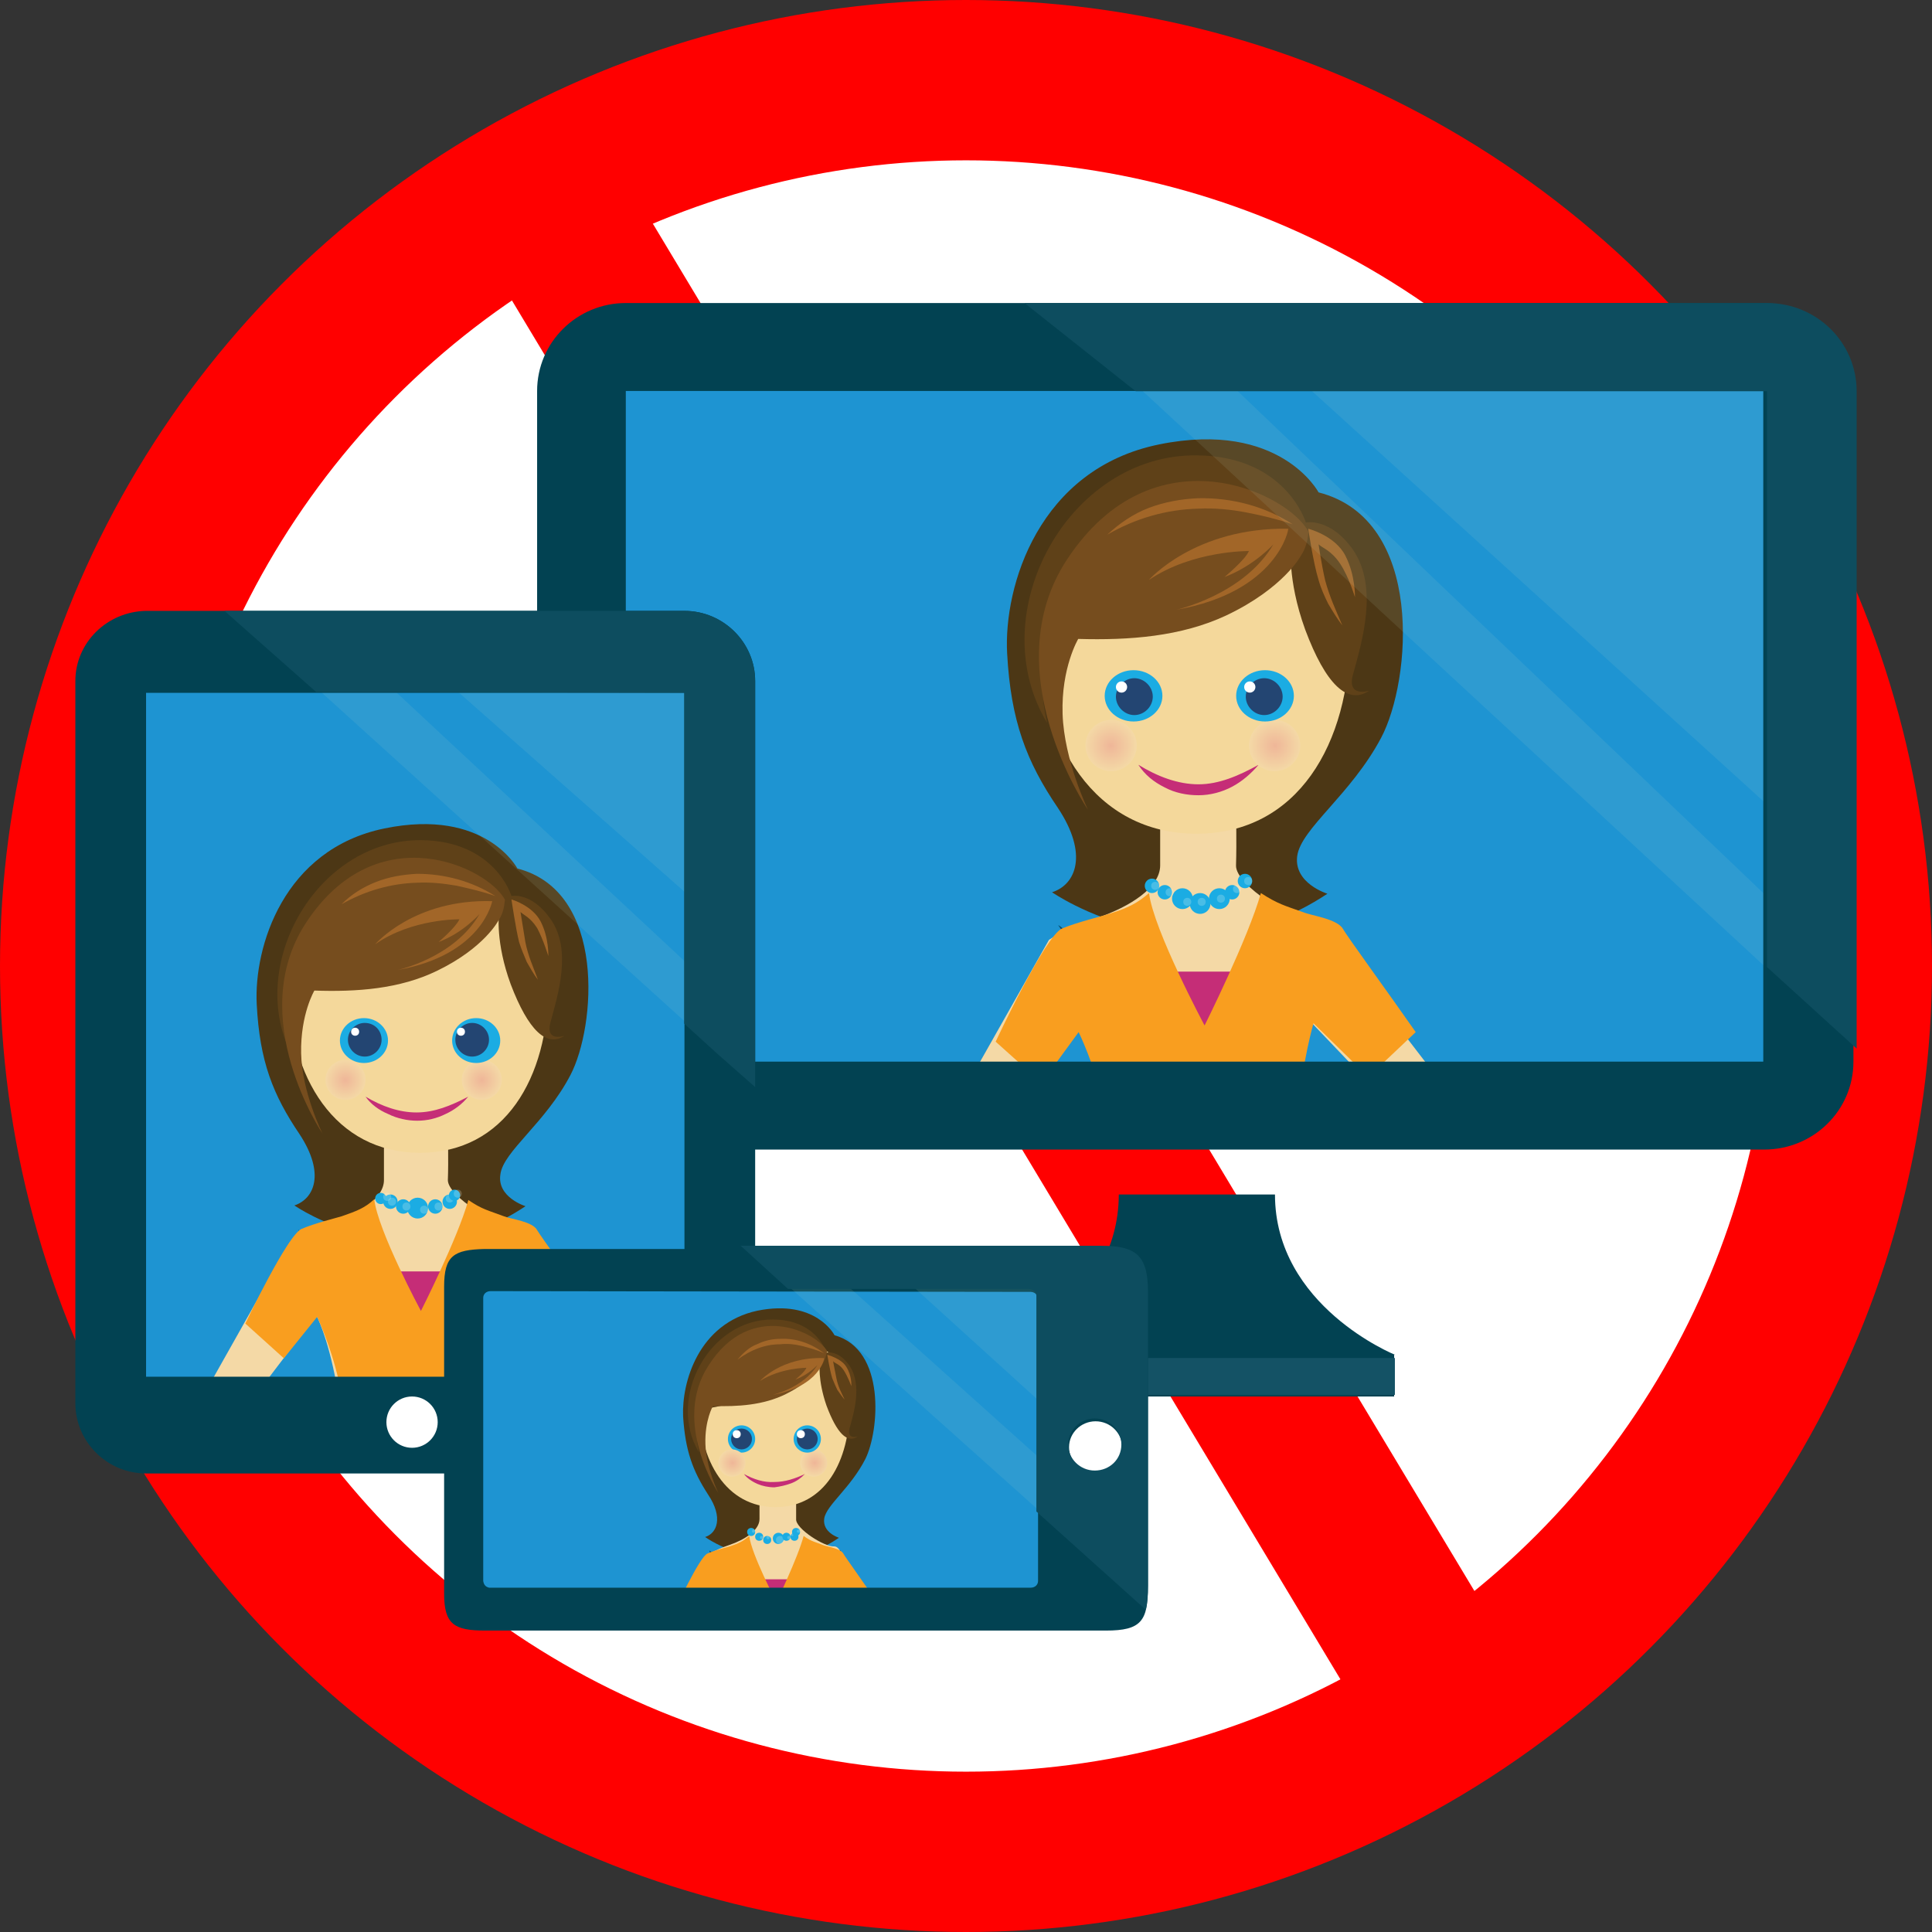 <?xml version="1.0" encoding="UTF-8"?>
<svg width="1205px" height="1205px" viewBox="0 0 1205 1205" version="1.1" xmlns="http://www.w3.org/2000/svg" xmlns:xlink="http://www.w3.org/1999/xlink">
    <rect x="0" y="0" width="1205" height="1205" fill="#333333" stroke="none"/>
    <!-- Generator: Sketch 54.1 (76490) - https://sketchapp.com -->
    <title>logo-gebruikercentraal</title>
    <desc>Created with Sketch.</desc>
    <defs>
        <radialGradient cx="49.469%" cy="50.169%" fx="49.469%" fy="50.169%" r="50.264%" id="radialGradient-1">
            <stop stop-color="#EFB698" offset="0%"></stop>
            <stop stop-color="#F4D9A6" offset="100%"></stop>
        </radialGradient>
        <radialGradient cx="50.697%" cy="50.169%" fx="50.697%" fy="50.169%" r="50.264%" id="radialGradient-2">
            <stop stop-color="#EFB698" offset="0%"></stop>
            <stop stop-color="#F4D9A6" offset="100%"></stop>
        </radialGradient>
        <radialGradient cx="49.621%" cy="50.588%" fx="49.621%" fy="50.588%" r="50.734%" id="radialGradient-3">
            <stop stop-color="#EFB698" offset="0%"></stop>
            <stop stop-color="#F4D9A6" offset="100%"></stop>
        </radialGradient>
        <radialGradient cx="49.717%" cy="50.588%" fx="49.717%" fy="50.588%" r="50.734%" id="radialGradient-4">
            <stop stop-color="#EFB698" offset="0%"></stop>
            <stop stop-color="#F4D9A6" offset="100%"></stop>
        </radialGradient>
        <radialGradient cx="52.334%" cy="49.268%" fx="52.334%" fy="49.268%" r="51.082%" id="radialGradient-5">
            <stop stop-color="#EFB698" offset="0%"></stop>
            <stop stop-color="#F4D9A6" offset="100%"></stop>
        </radialGradient>
        <radialGradient cx="53.801%" cy="49.268%" fx="53.801%" fy="49.268%" r="51.082%" id="radialGradient-6">
            <stop stop-color="#EFB698" offset="0%"></stop>
            <stop stop-color="#F4D9A6" offset="100%"></stop>
        </radialGradient>
    </defs>
    <g id="logo-gebruikercentraal" stroke="none" stroke-width="1" fill="none" fill-rule="evenodd">
        <g>
            <circle id="Oval" stroke="#FF0000" stroke-width="100" fill="#FFFFFF" cx="602.5" cy="602.5" r="552.5"></circle>
            <rect id="Rectangle" fill="#FF0000" transform="translate(626.549, 601.673) rotate(-31) translate(-626.549, -601.673) " x="576.549" y="54.173" width="100" height="1095"></rect>
            <g id="Group" transform="translate(47, 189)" fill-rule="nonzero">
                <polygon id="Path" fill="#1E94D2" points="313 32 1081 32 1081 502 313 502"></polygon>
                <path d="M775.397,118.096 C775.397,118.096 751.519,72.917 676.212,88.13 C600.905,103.344 578.864,176.643 581.16,218.594 C583.455,260.546 593.098,285.901 612.844,314.944 C632.13,343.987 623.864,362.889 609.17,367.499 C609.17,367.499 693.661,426.507 780.907,368.421 C780.907,368.421 759.784,361.967 762.08,344.909 C764.376,327.852 795.601,306.646 814.428,271.149 C833.255,235.652 841.979,135.153 775.397,118.096 Z" id="Path" fill="#4C3715"></path>
                <path d="M587.959,502 L626.541,451.438 C626.541,451.438 634.808,466.147 641.238,502 L754.227,502 C757.901,462.469 762.953,440.406 762.953,440.406 L821.744,502 L864,502 C837.82,467.985 786.837,401.795 785,398.577 C782.244,394.44 779.029,384.787 773.058,385.247 C760.198,385.707 723.453,363.183 723.913,350.773 C724.372,336.983 723.913,314 723.913,314 L676.605,314 L676.605,350.773 C676.605,364.562 657.773,376.513 637.564,383.408 C617.814,389.844 607.25,397.198 607.25,397.198 L548,502 L587.959,502 Z" id="Path" fill="#F4D9A6"></path>
                <path d="M795,206.862 C795,274.908 762.283,331 699.152,331 C636.021,331 601,274.448 601,206.402 C601,138.356 637.404,131 700.534,131 C763.204,131 795,138.816 795,206.862 L795,206.862 Z" id="Path" fill="#F4D89B"></path>
                <ellipse id="Oval" fill="#1BACE3" cx="660" cy="245" rx="18" ry="16"></ellipse>
                <path d="M672,245.5 C672,251.692 666.692,257 660.5,257 C654.308,257 649,251.692 649,245.5 C649,239.308 654.308,234 660.5,234 C666.692,234 672,239.308 672,245.5 Z" id="Path" fill="#234572"></path>
                <circle id="Oval" fill="#FFFFFF" cx="652.5" cy="239.5" r="3.5"></circle>
                <path d="M663,288 C674.89,295.308 687.695,300.179 700.5,300.179 C713.305,300.179 725.652,294.821 738,288 C733.427,293.359 727.939,298.231 721.537,301.641 C715.134,305.051 707.817,307 700.5,307 C693.183,307 685.866,305.538 679.463,302.128 C672.604,298.718 667.116,294.333 663,288 L663,288 Z" id="Path" fill="#C52D77"></path>
                <path d="M758.285,150.671 C758.285,150.671 755.528,171.833 767.017,203.575 C779.885,238.078 793.672,250.959 807,241.758 C807,241.758 792.753,246.359 796.889,231.638 C802.404,211.396 812.974,177.353 796.889,153.891 C782.642,133.65 767.476,136.87 767.476,136.87 C767.476,136.87 755.068,95.466 699.459,95.006 C619.493,94.086 564.804,193.454 606.165,262 C606.165,262 592.838,209.556 620.872,206.335 C648.906,203.115 750.472,168.152 757.825,148.831" id="Path" fill="#5F4118"></path>
                <path d="M764.356,157.622 C764.356,157.622 753.675,177.821 717.916,194.807 C689.587,208.119 657.079,210.415 625.499,209.497 C625.499,209.497 614.818,227.4 615.747,256.321 C616.675,285.243 631.536,316 631.536,316 C631.536,316 572.557,229.696 618.533,159.918 C672.404,78.204 755.997,118.143 769,142.473 C769,142.932 769,150.736 764.356,157.622 Z" id="Path" fill="#764D1E"></path>
                <g transform="translate(643, 121)" fill="#A26628" id="Path">
                    <path d="M43.631,70.326 C43.631,70.326 85.712,61.05 104.21,29.51 C104.21,29.51 92.186,42.961 73.689,49.918 C73.689,49.918 86.637,39.25 88.949,33.684 C88.949,33.684 53.804,33.22 26.521,51.773 C26.521,51.773 55.192,18.842 113.459,19.769 C113.921,19.769 106.984,59.194 43.631,70.326 L43.631,70.326 Z"></path>
                    <path d="M116.233,16.986 C106.522,13.74 96.811,11.421 87.1,9.565 C77.389,7.71 67.215,6.782 57.504,7.246 C37.619,7.71 18.197,13.276 0.624,23.48 C8.023,16.523 16.81,10.493 26.521,6.782 C36.232,3.072 46.868,1.216 57.041,0.753 C78.313,0.289 99.123,5.855 116.233,16.986 Z"></path>
                    <path d="M147.216,80.066 C143.979,75.892 141.205,71.254 138.43,66.616 C136.118,61.977 133.806,56.875 132.418,51.773 C129.181,41.569 125.944,19.769 125.944,19.769 C125.944,19.769 142.592,23.944 149.066,36.467 C155.54,48.99 155.078,62.441 155.078,62.441 C155.078,62.441 151.378,49.918 145.829,41.569 C140.28,33.22 134.731,31.829 132.418,29.51 C132.418,29.51 134.268,42.497 136.58,52.237 C139.355,62.441 143.054,70.326 147.216,80.066 Z"></path>
                </g>
                <circle id="Oval" fill="url(#radialGradient-1)" cx="646" cy="276" r="16"></circle>
                <circle id="Oval" fill="url(#radialGradient-2)" cx="748" cy="276" r="16"></circle>
                <polygon id="Path" fill="#C52D77" points="666 417 732 417 704.383 469"></polygon>
                <path d="M625,452 C625,452 625.522,447.886 625.522,441.486 C625.522,435.086 625.522,426.857 623.957,418.629 C623.435,414.514 622.391,410.4 621.348,406.743 C620.826,404.914 620.304,403.086 619.783,401.257 C619.261,399.429 618.739,398.057 618.217,396.686 C617.696,395.314 617.174,393.943 616.13,393.029 C615.609,391.657 615.087,390.743 614.565,390.286 C613.522,388.914 613,388 613,388 C613,388 614.043,388.457 615.609,389.829 C616.13,390.286 616.652,390.743 617.174,390.743 C617.696,391.2 618.217,391.657 618.217,392.114 C619.261,393.029 620.304,394.4 620.826,395.771 C621.87,397.143 622.913,398.971 623.435,400.343 C623.957,402.171 625,404 625.522,405.829 C626.565,409.943 627.087,414.057 627.609,418.171 C628.13,426.857 628.13,435.086 627.609,441.486 C626.043,447.886 625.522,452 625,452 Z" id="Path" fill="#074D6C"></path>
                <path d="M768.447,448 C768.447,448 768,443.915 768,438.015 C768,432.115 768.447,423.946 769.789,416.231 C770.237,414.415 770.684,412.146 771.132,410.331 C771.579,408.515 772.026,406.7 772.921,404.885 C773.368,403.069 774.263,401.254 775.158,399.892 C776.053,398.531 776.947,397.169 777.842,395.808 C778.737,394.446 779.632,393.538 780.526,392.631 C781.421,391.723 782.316,390.815 782.763,390.362 C784.105,389.454 785,389 785,389 L785,389.454 C785,389.454 784.553,390.362 783.211,391.723 C782.763,392.177 781.868,393.085 781.421,393.992 C780.974,394.9 780.079,396.262 779.632,397.169 C779.184,398.531 778.289,399.892 777.842,401.254 C777.395,402.615 776.5,404.431 776.053,406.246 C774.711,409.423 773.368,413.508 772.474,417.138 C770.684,424.854 769.789,432.569 769.342,438.469 C768.895,444.369 768.895,448 768.447,448 Z" id="Path" fill="#074D6C"></path>
                <ellipse id="Oval" fill="#1BACE3" cx="742" cy="245" rx="18" ry="16"></ellipse>
                <path d="M730,245.5 C730,251.692 735.308,257 741.5,257 C747.692,257 753,251.692 753,245.5 C753,239.308 747.692,234 741.5,234 C735.308,234 730,239.308 730,245.5 Z" id="Path" fill="#234572"></path>
                <circle id="Oval" fill="#FFFFFF" cx="732.5" cy="239.5" r="3.5"></circle>
                <circle id="Oval" fill="#1BACE3" cx="701.5" cy="374.5" r="6.5"></circle>
                <circle id="Oval" fill="#FFFEF1" opacity="0.2" cx="702.5" cy="373.5" r="2.5"></circle>
                <circle id="Oval" fill="#1BACE3" cx="690.5" cy="371.5" r="6.5"></circle>
                <circle id="Oval" fill="#FFFEF1" opacity="0.2" cx="693.5" cy="373.5" r="2.5"></circle>
                <circle id="Oval" fill="#1BACE3" cx="679.5" cy="367.5" r="4.5"></circle>
                <circle id="Oval" fill="#FFFEF1" opacity="0.2" cx="682.5" cy="367.5" r="2.5"></circle>
                <circle id="Oval" fill="#1BACE3" cx="671.5" cy="363.5" r="4.5"></circle>
                <circle id="Oval" fill="#FFFEF1" opacity="0.2" cx="673.5" cy="363.5" r="2.5"></circle>
                <circle id="Oval" fill="#1BACE3" cx="713.5" cy="371.5" r="6.5"></circle>
                <circle id="Oval" fill="#FFFEF1" opacity="0.2" cx="714.5" cy="371.5" r="2.5"></circle>
                <circle id="Oval" fill="#1BACE3" cx="721.5" cy="367.5" r="4.5"></circle>
                <circle id="Oval" fill="#FFFEF1" opacity="0.2" cx="724.5" cy="365.5" r="2.5"></circle>
                <circle id="Oval" fill="#1BACE3" cx="729.5" cy="360.5" r="4.5"></circle>
                <circle id="Oval" fill="#FFFEF1" opacity="0.2" cx="731.5" cy="360.5" r="2.5"></circle>
                <path d="M625.753,454.733 C625.753,454.733 635.919,475.384 641.926,502 L762.991,502 C765.302,473.089 772.233,449.226 772.233,449.226 L806.427,482.726 L836,454.733 C819.365,430.87 792.564,394.158 790.716,390.486 C787.019,384.062 771.309,382.226 765.764,379.932 C754.212,375.801 750.053,374.884 739.425,368 C731.57,395.993 704.307,450.603 704.307,450.603 C704.307,450.603 672.423,390.945 669.651,368 C662.257,374.425 656.713,377.178 645.16,380.849 C639.616,382.685 625.753,385.897 615.587,390.027 C604.959,394.158 574,460.699 574,460.699 L602.649,486.397 L625.753,454.733 Z" id="Path" fill="#F99E1F"></path>
                <polygon id="Path" fill="#C0E2C8" opacity="0.1" points="642 33 1055.033 415 1102 415 709.688 40.382 755.273 40.382 1086.344 341.184 1090.949 35.307"></polygon>
                <path d="M1052.761,54.875 L1052.761,473.125 L343.317,473.125 L343.317,54.875 L1052.761,54.875 Z M1052.761,0 L343.317,0 C312.893,0 288,24.44 288,54.875 L288,473.125 C288,503.56 312.893,528 343.778,528 L1053.222,528 C1084.107,528 1109,503.56 1109,473.125 L1109,54.875 C1108.078,24.44 1083.185,0 1052.761,0 Z" id="Shape" fill="#024252"></path>
                <path d="M823,655.963 C823,655.963 748.207,625.742 748.207,556 L650.793,556 C650.793,625.742 576,655.963 576,655.963 L576,682 L822.538,682 L822.538,655.963 L823,655.963 Z" id="Path" fill="#024252"></path>
                <path d="M661.323,55.005 L1055.079,55.005 L1055.079,414.155 L1111,465 L1111,55.005 C1111,24.498 1086.044,0 1055.079,0 L592,0 L661.323,55.005 Z" id="Path" fill="#0D4D5F"></path>
                <polygon id="Path" fill="#145265" points="573 658 823 658 823 681 573 681"></polygon>
                <polygon id="Path" fill="#1E94D2" points="22 217 408 217 408 705 22 705"></polygon>
                <path d="M275.698,352.694 C275.698,352.694 255.895,314.736 192.799,327.697 C129.703,340.659 111.281,401.761 113.123,437.404 C114.966,473.047 123.256,493.877 139.835,518.411 C155.955,542.944 149.047,558.683 136.612,562.849 C136.612,562.849 207.537,612.379 280.765,563.312 C280.765,563.312 262.803,557.757 265.106,543.407 C266.948,529.057 293.199,511.467 308.858,481.379 C324.517,451.291 331.425,367.044 275.698,352.694 L275.698,352.694 Z" id="Path" fill="#4C3715"></path>
                <path d="M117.839,674 L150.286,631.372 C150.286,631.372 157.24,643.883 162.802,674 L258.292,674 C261.536,640.639 265.708,622.106 265.708,622.106 L315.307,674 L351,674 C328.75,645.273 285.641,589.208 284.25,586.891 C281.932,583.648 279.151,575.308 274.052,575.771 C263.391,576.235 232.333,557.238 232.333,547.044 C232.797,535.46 232.333,516 232.333,516 L192.469,516 L192.469,547.044 C192.469,558.628 176.245,568.821 159.557,574.381 C142.87,579.941 133.599,585.965 133.599,585.965 L84,674 L117.839,674 Z" id="Path" fill="#F4D9A6"></path>
                <path d="M295,426.313 C295,483.203 267.847,530 214.92,530 C161.994,530 133,482.745 133,425.854 C133,368.964 163.375,363 215.841,363 C268.767,363 295,369.423 295,426.313 Z" id="Path" fill="#F4D89B"></path>
                <ellipse id="Oval" fill="#1BACE3" cx="180" cy="460" rx="15" ry="14"></ellipse>
                <path d="M191,459.5 C191,465.227 186.227,470 180.5,470 C174.773,470 170,465.227 170,459.5 C170,453.773 174.773,449 180.5,449 C186.705,449 191,453.773 191,459.5 Z" id="Path" fill="#234572"></path>
                <circle id="Oval" fill="#FFFFFF" cx="174.5" cy="454.5" r="2.5"></circle>
                <path d="M181,495 C191.277,501.094 202.022,504.844 212.766,504.844 C223.978,504.844 234.255,500.625 245,495 C241.263,499.688 236.124,503.438 230.985,505.781 C225.38,508.594 219.307,510 213.234,510 C207.161,510 200.62,508.594 195.015,505.781 C189.409,503.438 184.27,499.688 181,495 L181,495 Z" id="Path" fill="#C52D77"></path>
                <path d="M264.211,380.876 C264.211,380.876 261.919,398.767 271.544,424.915 C282.543,453.815 294.001,464.366 305,457.027 C305,457.027 293.084,461.155 296.292,448.769 C300.875,431.796 310.041,403.354 296.292,384.087 C284.376,367.114 272.002,369.866 272.002,369.866 C272.002,369.866 261.919,335.461 215.63,335.002 C149.176,334.543 103.346,417.116 137.718,474 C137.718,474 126.261,429.961 150.093,427.667 C173.466,424.915 258.253,396.014 264.669,379.958" id="Path" fill="#5F4118"></path>
                <path d="M263.868,385.147 C263.868,385.147 255.144,402.156 225.76,416.406 C202.344,427.899 175.255,429.738 149.084,428.818 C149.084,428.818 140.361,443.529 140.82,467.893 C141.279,492.257 154.135,518 154.135,518 C154.135,518 105.466,445.827 143.575,386.986 C188.111,318.49 257.44,352.048 268,372.275 C267.541,372.735 268,379.171 263.868,385.147 L263.868,385.147 Z" id="Path" fill="#764D1E"></path>
                <path d="M200.949,416 C200.949,416 236.287,408.449 252.096,381.075 C252.096,381.075 241.866,392.874 226.522,398.537 C226.522,398.537 237.217,389.57 239.541,384.378 C239.541,384.378 209.783,383.907 187,399.953 C187,399.953 211.178,371.635 260,373.051 C260,373.051 253.955,406.561 200.949,416 Z" id="Path" fill="#A26628"></path>
                <path d="M262,369.902 C254.229,367.122 246,365.268 237.771,363.415 C229.543,362.024 221.314,361.098 213.086,361.561 C196.629,362.024 180.629,366.659 166,375 C171.943,368.976 179.257,364.341 187.486,361.098 C195.714,357.854 204.4,356.463 213.086,356 C230.457,356 247.371,360.634 262,369.902 Z" id="Path" fill="#A26628"></path>
                <path d="M288.484,422 C285.881,418.789 283.712,414.661 281.543,410.991 C279.808,406.862 278.073,402.734 276.772,398.606 C274.603,389.89 272,372 272,372 C272,372 285.014,375.67 290.219,385.761 C295.425,395.853 294.991,407.321 294.991,407.321 C294.991,407.321 291.955,397.229 288.05,389.89 C283.712,383.009 279.375,381.633 277.639,379.798 C277.639,379.798 279.375,390.349 280.676,398.606 C282.411,407.321 285.448,413.743 288.484,422 Z" id="Path" fill="#A26628"></path>
                <circle id="Oval" fill="url(#radialGradient-3)" cx="168.5" cy="484.5" r="12.5"></circle>
                <circle id="Oval" fill="url(#radialGradient-4)" cx="253.5" cy="484.5" r="12.5"></circle>
                <polygon id="Path" fill="#C52D77" points="187 604 241 604 218.385 647"></polygon>
                <path d="M149.857,632 C149.857,632 150.943,617.933 148.772,604.319 C148.229,600.689 147.143,597.513 146.6,594.336 C146.057,592.521 145.514,591.16 145.514,589.798 C144.972,588.437 144.429,587.076 143.886,585.714 C143.343,584.353 142.8,583.445 142.257,582.538 C141.714,581.63 141.171,580.723 140.629,580.269 C139.543,578.908 139,578 139,578 C139,578 140.086,578.454 141.171,579.815 C141.714,580.269 142.8,581.176 143.343,582.084 C143.886,582.992 144.972,583.899 146.057,585.261 C146.6,586.622 147.686,587.983 148.229,589.345 C148.772,590.706 149.315,592.521 149.857,593.882 C150.943,597.059 150.943,600.689 151.486,604.319 C153.115,618.387 150.4,632 149.857,632 L149.857,632 Z" id="Path" fill="#074D6C"></path>
                <path d="M271.433,630 C271.433,630 269.977,616.291 272.404,602.109 C272.89,600.218 272.89,598.8 273.376,596.909 C273.861,595.018 274.347,593.6 274.832,592.182 C275.318,590.764 276.289,589.345 276.774,587.927 C277.26,586.509 278.231,585.564 279.202,584.145 C280.173,583.2 281.144,582.255 281.63,581.309 C282.116,580.364 283.087,579.891 284.058,579.418 C285.514,578.473 286,578 286,578 L286,578.473 C286,578.473 285.514,579.418 284.543,580.364 C284.058,580.836 283.572,581.782 283.087,582.727 C282.601,583.673 282.116,584.618 281.144,585.564 C280.659,586.509 280.173,587.927 279.202,589.345 C278.717,590.764 277.746,592.182 277.746,593.6 C276.774,596.436 275.318,599.745 274.832,603.055 C273.376,609.673 272.404,616.291 271.919,621.491 C271.919,626.218 271.919,630 271.433,630 Z" id="Path" fill="#074D6C"></path>
                <ellipse id="Oval" fill="#1BACE3" cx="250" cy="460" rx="15" ry="14"></ellipse>
                <path d="M237,459.5 C237,465.227 241.773,470 247.5,470 C253.227,470 258,465.227 258,459.5 C258,453.773 253.227,449 247.5,449 C241.773,449 237,453.773 237,459.5 Z" id="Path" fill="#234572"></path>
                <circle id="Oval" fill="#FFFFFF" cx="240.5" cy="454.5" r="2.5"></circle>
                <circle id="Oval" fill="#1BACE3" cx="213.5" cy="564.5" r="6.5"></circle>
                <circle id="Oval" fill="#FFFEF1" opacity="0.2" cx="217.5" cy="565.5" r="2.5"></circle>
                <circle id="Oval" fill="#1BACE3" cx="204.5" cy="563.5" r="4.5"></circle>
                <circle id="Oval" fill="#FFFEF1" opacity="0.2" cx="206.5" cy="563.5" r="2.5"></circle>
                <circle id="Oval" fill="#1BACE3" cx="196.5" cy="560.5" r="4.5"></circle>
                <circle id="Oval" fill="#FFFEF1" opacity="0.2" cx="197.5" cy="560.5" r="2.5"></circle>
                <circle id="Oval" fill="#1BACE3" cx="190.5" cy="558.5" r="3.5"></circle>
                <circle id="Oval" fill="#FFFEF1" opacity="0.2" cx="194.5" cy="557.5" r="2.5"></circle>
                <circle id="Oval" fill="#1BACE3" cx="224.5" cy="563.5" r="4.5"></circle>
                <circle id="Oval" fill="#FFFEF1" opacity="0.2" cx="226.5" cy="563.5" r="2.5"></circle>
                <circle id="Oval" fill="#1BACE3" cx="233.5" cy="560.5" r="4.5"></circle>
                <circle id="Oval" fill="#FFFEF1" opacity="0.2" cx="233.5" cy="558.5" r="2.5"></circle>
                <circle id="Oval" fill="#1BACE3" cx="236.5" cy="556.5" r="3.5"></circle>
                <circle id="Oval" fill="#FFFEF1" opacity="0.2" cx="238.5" cy="555.5" r="2.5"></circle>
                <path d="M150.832,632.335 C150.832,632.335 159.151,649.861 164.235,672 L265.454,672 C267.303,647.555 272.849,627.722 272.849,627.722 L301.504,655.857 L326,632.335 C312.134,612.502 289.95,581.6 288.101,578.371 C285.328,572.837 271.924,571.453 267.303,569.608 C257.597,565.918 253.899,565.457 245.118,559.461 C238.647,582.984 215.538,628.645 215.538,628.645 C215.538,628.645 188.731,578.833 186.42,559 C180.412,564.535 175.328,566.38 166.084,569.608 C161.462,570.992 149.908,573.759 141.126,577.449 C132.345,581.139 106,636.486 106,636.486 L130.034,658.163 L150.832,632.335 Z" id="Path" fill="#F99E1F"></path>
                <polygon id="Path" fill="#C0E2C8" opacity="0.1" points="401 430.087 158.042 203.537 194.532 203.537 401 385.792 401 224.762 104 198 401 467"></polygon>
                <path d="M44.1,243.128 L379.9,243.128 L379.9,669.659 L44.1,669.659 L44.1,243.128 Z M0,235.759 L0,686.241 C0,710.193 19.753,730 44.1,730 L379.9,730 C404.247,730 424,710.654 424,686.241 L424,235.759 C424,211.807 404.247,192 379.9,192 L44.1,192 C19.753,192.461 4.42819142e-14,211.807 0,235.759 Z" id="Shape" fill="#024252"></path>
                <path d="M424,489 L424,235.676 C424,211.769 404.177,192 379.744,192 L93,192 L150.164,242.573 L379.744,243.033 L379.744,449.461 L400.489,468.311 L424,489 Z" id="Path" fill="#0D4D5F"></path>
                <circle id="Oval" fill="#FFFFFF" cx="210" cy="698" r="16"></circle>
                <polygon id="Path" fill="#1E94D2" points="247 606 616 606 616 806 247 806"></polygon>
                <path d="M473.513,643.814 C473.513,643.814 462.049,621.061 425.366,628.491 C388.683,636.385 378.137,673.068 379.054,694.429 C380.43,715.789 385.015,728.326 394.644,743.185 C404.274,757.58 400.147,767.331 392.81,769.653 C392.81,769.653 433.62,799.372 476.264,770.118 C476.264,770.118 465.718,766.867 467.093,758.044 C468.469,749.686 483.6,739.006 492.771,720.896 C501.483,703.251 505.61,652.637 473.513,643.814 L473.513,643.814 Z" id="Path" fill="#4C3715"></path>
                <path d="M395.187,820.233 L402.496,809.167 C402.496,809.167 406.608,805.017 409.806,823 L464.626,823 C466.453,803.172 468.737,803.633 468.737,803.633 L482.442,816.544 L503,816.544 C490.209,799.483 480.158,784.267 479.245,782.422 C477.874,780.578 476.504,775.506 473.306,775.506 C467.367,775.967 449.094,764.439 449.55,758.444 L449.55,740 L426.709,740 L426.709,758.444 C426.709,765.361 417.572,771.356 407.978,774.583 C398.385,777.811 393.36,781.5 393.36,781.5 L376,820.233 L395.187,820.233 Z" id="Path" fill="#F4D9A6"></path>
                <path d="M483,687.835 C483,722.459 467.41,751 436.688,751 C405.966,751 389,721.991 389,687.367 C389,652.743 406.424,649 437.146,649 C467.868,649.468 483,653.211 483,687.835 L483,687.835 Z" id="Path" fill="#F4D89B"></path>
                <circle id="Oval" fill="#1BACE3" cx="415.5" cy="708.5" r="8.5"></circle>
                <circle id="Oval" fill="#234572" cx="415.5" cy="708.5" r="6.5"></circle>
                <circle id="Oval" fill="#FFFFFF" cx="412.5" cy="705.5" r="2.5"></circle>
                <path d="M417,730.35 C423.175,733.67 429.35,735.745 436,735.33 C442.65,735.33 448.825,733.255 455,730.35 C452.625,732.84 449.775,734.915 446.45,736.16 C443.125,737.405 439.325,738.235 436,738.65 C432.2,738.65 428.4,737.82 425.55,736.575 C421.75,734.915 418.9,732.84 417,730.35 L417,730.35 Z" id="Path" fill="#C52D77"></path>
                <path d="M464.299,661.057 C464.299,661.057 462.905,671.604 468.482,687.653 C474.988,705.078 481.494,711.497 488,706.912 C488,706.912 481.029,709.205 482.888,701.868 C485.676,691.78 490.788,674.814 482.888,662.892 C475.917,652.804 468.482,654.638 468.482,654.638 C468.482,654.638 462.44,634.003 435.022,634.003 C395.521,633.545 368.567,683.068 389.015,717 C389.015,717 382.509,690.863 396.45,689.029 C410.392,687.195 460.117,669.77 463.835,660.599" id="Path" fill="#5F4118"></path>
                <path d="M466.184,661.359 C466.184,661.359 461.022,671.614 443.188,680.471 C429.108,687.463 413.151,688.395 397.664,687.929 C397.664,687.929 392.501,696.785 392.971,711.701 C393.44,726.618 400.949,742 400.949,742 C400.949,742 371.851,698.184 394.848,662.757 C421.13,621.272 462.43,641.782 469,653.901 C468.531,653.435 468.531,657.63 466.184,661.359 L466.184,661.359 Z" id="Path" fill="#764D1E"></path>
                <circle id="Oval" fill="url(#radialGradient-5)" cx="409.5" cy="723.5" r="8.5"></circle>
                <circle id="Oval" fill="url(#radialGradient-6)" cx="460.5" cy="723.5" r="8.5"></circle>
                <polygon id="Path" fill="#C52D77" points="420 796 450 796 437.391 821"></polygon>
                <path d="M399.951,810 C399.951,810 400.366,801.437 399.122,793.775 C398.707,791.972 398.293,789.718 397.878,787.915 C397.878,787.014 397.463,786.113 397.463,785.211 C397.463,784.31 397.049,783.859 397.049,782.958 C396.634,781.606 396.22,780.254 395.805,779.352 C395.39,778.451 395.39,778 395.39,778 C395.39,778 395.805,778.451 396.634,778.901 C397.049,779.352 397.463,779.803 397.878,780.254 C398.293,780.704 398.707,781.155 399.122,782.056 C399.951,783.408 400.78,785.211 401.195,787.465 C401.61,789.268 401.61,791.521 401.61,793.775 C401.61,801.887 400.366,810 399.951,810 Z" id="Path" fill="#074D6C"></path>
                <path d="M469.953,808 C469.953,808 469.123,800.031 469.953,791.594 C470.367,789.719 470.367,787.375 471.197,785.5 C471.611,783.625 472.855,781.75 473.684,780.812 C474.099,780.344 474.514,779.875 474.928,779.406 C475.343,778.938 475.757,778.469 476.172,778.469 C477.001,778 477.416,778 477.416,778 L477.416,778.469 C477.416,778.469 477.001,778.938 476.587,779.875 C476.172,780.812 475.757,781.75 475.343,783.156 C474.928,784.562 474.514,785.969 473.684,787.844 C473.27,789.719 472.44,791.594 472.026,793.469 C470.367,799.562 470.367,808 469.953,808 Z" id="Path" fill="#074D6C"></path>
                <circle id="Oval" fill="#1BACE3" cx="456.5" cy="708.5" r="8.5"></circle>
                <circle id="Oval" fill="#234572" cx="456.5" cy="708.5" r="6.5"></circle>
                <circle id="Oval" fill="#FFFFFF" cx="452.5" cy="705.5" r="2.5"></circle>
                <circle id="Oval" fill="#1BACE3" cx="438.5" cy="770.5" r="3.5"></circle>
                <circle id="Oval" fill="#FFFEF1" opacity="0.2" cx="439.5" cy="771.5" r="2.5"></circle>
                <circle id="Oval" fill="#1BACE3" cx="431.5" cy="771.5" r="2.5"></circle>
                <circle id="Oval" fill="#FFFEF1" opacity="0.2" cx="432" cy="770" r="1"></circle>
                <circle id="Oval" fill="#1BACE3" cx="426.5" cy="769.5" r="2.5"></circle>
                <circle id="Oval" fill="#FFFEF1" opacity="0.2" cx="428" cy="770" r="1"></circle>
                <circle id="Oval" fill="#1BACE3" cx="421.5" cy="766.5" r="2.5"></circle>
                <circle id="Oval" fill="#FFFEF1" opacity="0.2" cx="423" cy="766" r="1"></circle>
                <circle id="Oval" fill="#1BACE3" cx="443.5" cy="769.5" r="2.5"></circle>
                <circle id="Oval" fill="#FFFEF1" opacity="0.2" cx="445" cy="770" r="1"></circle>
                <circle id="Oval" fill="#1BACE3" cx="448.5" cy="769.5" r="2.5"></circle>
                <circle id="Oval" fill="#FFFEF1" opacity="0.2" cx="447" cy="768" r="1"></circle>
                <circle id="Oval" fill="#1BACE3" cx="449.5" cy="766.5" r="2.5"></circle>
                <circle id="Oval" fill="#FFFEF1" opacity="0.2" cx="451" cy="766" r="1"></circle>
                <path d="M400.134,811.992 C400.134,811.992 405.177,806.961 407.928,820.225 L466.155,820.225 C467.531,805.589 470.282,809.248 470.282,809.248 L486.787,825.713 L501,811.992 C493.206,800.101 479.91,781.806 478.993,779.977 C477.159,776.775 469.823,775.86 467.072,774.946 C461.57,772.659 459.278,772.659 454.235,769 C450.567,782.721 437.271,810.163 437.271,810.163 C437.271,810.163 421.682,780.434 420.307,769 C416.639,772.202 413.888,773.574 408.386,775.403 C405.635,776.318 399.217,777.69 394.173,779.977 C389.13,782.264 374,815.194 374,815.194 L387.755,828 L400.134,811.992 Z" id="Path" fill="#F99E1F"></path>
                <path d="M230,613.523 L230,629.667 L230,758.353 L230,804.938 C230,824.31 236.442,828 255.769,828 L642.77,828 C664.858,828 669,822.004 669,800.326 L669,618.597 C669,596.919 662.097,590 640.009,590 L450.42,590 L255.309,590 C235.982,590.461 230,594.151 230,613.523 L230,613.523 Z M652.894,713.612 C652.894,722.376 645.531,729.756 636.328,729.756 C627.125,729.756 619.762,722.376 619.762,713.612 C619.762,704.849 627.125,697.469 636.328,697.469 C645.531,697.469 652.894,704.849 652.894,713.612 Z M595.833,616.752 C598.134,616.752 600.435,618.597 600.435,620.903 L600.435,797.097 C600.435,799.403 598.594,801.248 595.833,801.248 L258.07,801.248 C256.23,800.787 254.849,799.864 254.389,797.097 L254.389,739.903 L254.389,620.442 C254.389,618.136 256.23,616.291 258.991,616.291 L595.833,616.752 Z" id="Shape" fill="#024252"></path>
                <path d="M434.809,681 C434.809,681 454.1,676.667 462.827,662.369 C462.827,662.369 457.315,668.435 449.048,671.468 C449.048,671.468 455.019,666.702 455.937,664.102 C455.937,664.102 439.861,664.102 427,672.334 C427,672.334 440.32,657.169 466.961,658.036 C467.421,658.036 464.205,675.801 434.809,681 L434.809,681 Z" id="Path" fill="#A26628"></path>
                <path d="M467,655.062 C462.345,652.812 457.69,651.686 453.5,650.561 C448.845,649.436 444.19,648.874 439.534,649.436 C430.224,649.436 421.379,652.812 413,659 C416.259,655.062 420.448,651.124 425.103,649.436 C429.759,647.186 434.414,646.061 439.534,646.061 C449.31,645.498 459.086,648.874 467,655.062 Z" id="Path" fill="#A26628"></path>
                <path d="M479.844,684 C478.295,682.222 476.745,680 475.196,677.778 C474.164,675.556 473.131,673.333 472.098,670.667 C470.549,665.778 469,656 469,656 C469,656 477.778,658.222 480.876,663.556 C484.491,669.333 483.975,675.556 483.975,675.556 C483.975,675.556 481.909,669.778 479.327,665.778 C476.745,661.778 473.647,661.333 472.615,660 C472.615,660 473.647,665.778 474.68,670.667 C475.713,676 477.778,679.556 479.844,684 L479.844,684 Z" id="Path" fill="#A26628"></path>
                <g opacity="0.1" transform="translate(437, 602)" fill="#C0E2C8" id="Path">
                    <polygon points="175.413 93.071 175.413 2.348 174.494 1.889 175.413 1.889 175.413 0.973 81.702 0.973 72.974 0.057"></polygon>
                    <polygon points="170.819 124.229 38.063 5.097 3.61 0.973 0.395 4.639 175.413 161.343"></polygon>
                </g>
                <path d="M639.958,588 L449.574,588 L415,588 L444.503,614.924 L594.782,614.924 C597.087,614.924 599.392,616.781 599.392,619.102 L599.392,753.724 L667.617,815 C668.539,811.286 669,806.18 669,799.681 L669,616.781 C669,594.499 662.085,588 639.958,588 Z M635.809,728.192 C626.59,728.192 619.214,720.765 619.214,711.945 C619.214,703.125 626.59,695.697 635.809,695.697 C645.029,695.697 652.405,703.125 652.405,711.945 C652.405,721.229 645.029,728.192 635.809,728.192 Z" id="Shape" fill="#0D4D5F"></path>
            </g>
        </g>
    </g>
</svg>
